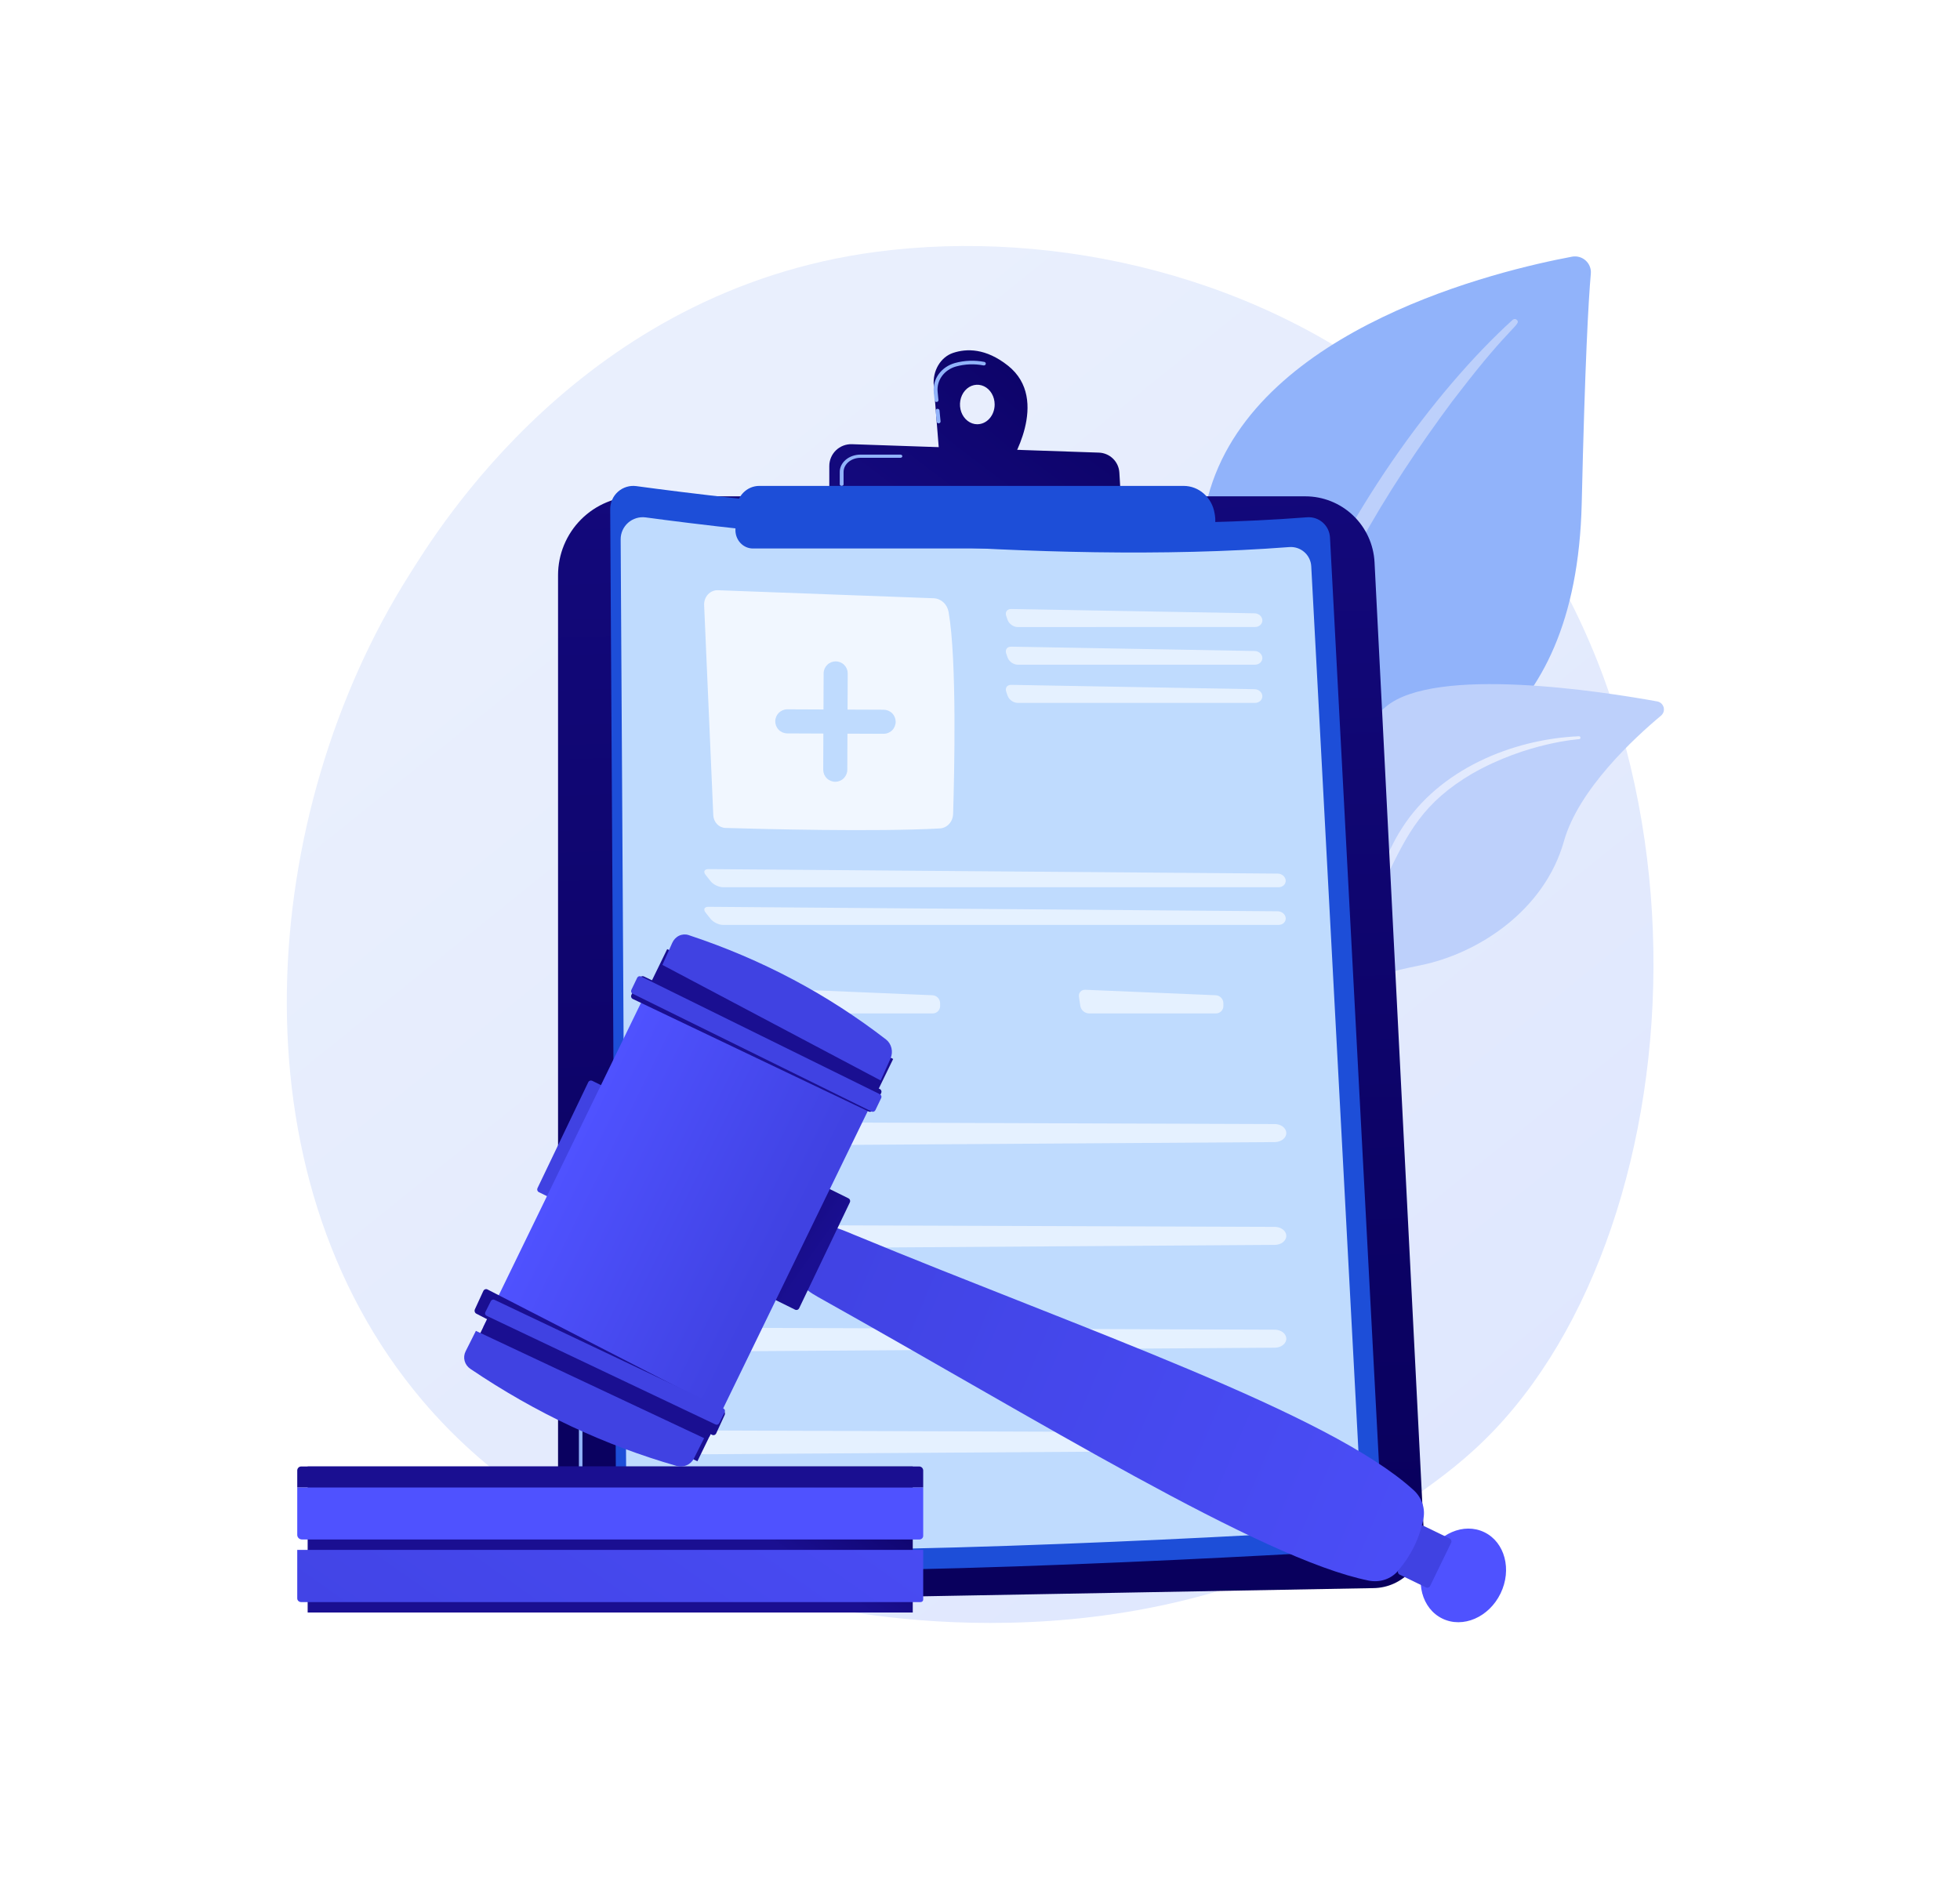 <svg width="224" height="216" viewBox="0 0 224 216" fill="none" xmlns="http://www.w3.org/2000/svg">
<rect width="224" height="216" fill="white"/>
<path d="M170.865 163.364C167.657 166.75 164.623 168.934 162.225 170.66C134.041 190.941 100.69 185.029 93.604 183.586C83.138 181.454 62.907 177.333 48.28 160.082C26.152 133.981 29.597 92.865 46.762 65.719C49.899 60.754 66.487 33.197 100.195 28.778C120.595 26.103 144.374 31.497 161.595 45.967C197.743 76.341 195.17 137.701 170.865 163.364Z" fill="url(#paint0_linear_1568_169949)"/>
<path d="M146.044 117.537C146.044 117.537 145.589 98.398 154.443 93.275C163.297 88.153 180.138 84.951 180.77 57.468C181.14 41.379 181.54 34.345 181.808 31.278C181.833 30.999 181.793 30.718 181.691 30.458C181.588 30.197 181.427 29.964 181.218 29.776C181.01 29.588 180.761 29.451 180.49 29.375C180.22 29.299 179.935 29.286 179.659 29.338C171.271 30.91 144.023 37.384 138.309 55.896C131.536 77.841 146.044 117.537 146.044 117.537Z" fill="#91B3FA"/>
<path d="M172.885 36.549C163.84 44.751 153.385 59.266 147.812 73.781C147.096 76.174 145.004 81.261 144.095 90.299C143.283 97.837 143.687 105.803 144.671 111.076C144.701 111.236 144.792 111.378 144.924 111.47C145.057 111.561 145.22 111.596 145.377 111.566C145.941 111.457 145.866 110.84 145.861 110.859C144.737 101.85 145.204 90.638 147.779 80.52C151.069 68.096 158.408 56.051 165.999 45.836L166.781 44.83C172.663 37.15 173.9 37.093 173.351 36.558C173.288 36.497 173.206 36.463 173.12 36.461C173.033 36.459 172.949 36.491 172.885 36.549Z" fill="#BDD0FB"/>
<path d="M134.206 153.293C132.988 153.886 145.729 137.976 149.72 112.991C151.601 101.217 151.625 86.465 158.382 80.78C164.003 76.049 183.132 79.036 189.391 80.171C189.567 80.203 189.729 80.283 189.86 80.403C189.991 80.523 190.085 80.677 190.131 80.849C190.177 81.019 190.173 81.2 190.119 81.369C190.065 81.537 189.964 81.688 189.828 81.801C186.825 84.305 180.405 90.209 178.733 96.159C176.525 104.003 169.016 108.991 162.293 110.341C155.571 111.691 151.831 113.001 148.556 123.677C145.28 134.352 137.664 151.609 134.206 153.293Z" fill="#BDD0FB"/>
<path d="M180.465 84.154C172.737 84.479 164.441 88.016 160.231 94.652L159.834 95.285C158.916 96.77 153.715 107.325 150.826 116.074C150.809 116.126 150.813 116.184 150.838 116.233C150.862 116.282 150.906 116.32 150.958 116.337C151.009 116.353 151.064 116.349 151.112 116.326C151.16 116.303 151.197 116.262 151.217 116.213C153.229 111.27 156.121 105.003 158.422 100.317C160.892 95.203 162.619 91.741 168.251 88.424C174.519 84.851 180.507 84.484 180.49 84.487C180.529 84.478 180.565 84.456 180.589 84.424C180.614 84.391 180.626 84.351 180.623 84.31C180.62 84.27 180.602 84.232 180.574 84.203C180.545 84.174 180.507 84.157 180.466 84.154H180.465Z" fill="url(#paint1_linear_1568_169949)"/>
<path d="M63.777 65.742C63.777 64.558 64.01 63.386 64.461 62.293C64.913 61.2 65.575 60.206 66.409 59.37C67.244 58.533 68.234 57.869 69.325 57.416C70.415 56.963 71.584 56.73 72.764 56.73H149.183C151.213 56.731 153.166 57.513 154.637 58.915C156.109 60.317 156.987 62.233 157.09 64.266L162.731 175.367C162.771 176.151 162.653 176.935 162.385 177.673C162.117 178.41 161.703 179.086 161.169 179.66C160.635 180.234 159.991 180.694 159.276 181.014C158.561 181.333 157.789 181.505 157.006 181.519L69.419 183.114C68.683 183.128 67.952 182.994 67.268 182.721C66.584 182.447 65.961 182.04 65.436 181.523C64.911 181.006 64.493 180.389 64.209 179.708C63.924 179.027 63.777 178.296 63.777 177.558V65.742Z" fill="url(#paint2_linear_1568_169949)"/>
<path d="M81.455 181.922H81.452L71.933 181.794C68.75 181.751 66.161 179.011 66.161 175.685V160.673C66.161 160.617 66.183 160.563 66.221 160.523C66.259 160.483 66.31 160.461 66.364 160.461C66.418 160.461 66.47 160.483 66.508 160.523C66.546 160.563 66.567 160.617 66.567 160.673V175.686C66.567 178.78 68.977 181.329 71.938 181.37L81.458 181.498C81.512 181.498 81.564 181.521 81.602 181.56C81.64 181.6 81.661 181.654 81.661 181.71C81.661 181.767 81.64 181.821 81.602 181.86C81.564 181.9 81.512 181.922 81.458 181.922H81.455Z" fill="#91B3FA"/>
<path d="M69.738 58.202C69.736 57.823 69.814 57.448 69.969 57.102C70.123 56.756 70.349 56.448 70.632 56.198C70.916 55.947 71.249 55.761 71.61 55.652C71.971 55.542 72.351 55.512 72.725 55.563C83.251 56.997 119.449 61.436 149.377 59.125C149.701 59.1 150.026 59.139 150.334 59.242C150.643 59.345 150.927 59.508 151.172 59.724C151.416 59.938 151.615 60.2 151.757 60.494C151.899 60.787 151.981 61.106 151.999 61.432L157.965 174.222C158.005 174.964 157.75 175.693 157.257 176.247C156.763 176.802 156.072 177.138 155.333 177.182C142.746 177.93 90.908 180.823 72.419 178.877C71.876 178.82 71.372 178.563 71.006 178.156C70.639 177.748 70.435 177.22 70.432 176.671L69.738 58.202Z" fill="#1D4ED8"/>
<path d="M70.932 61.651C70.929 61.291 71.005 60.934 71.153 60.605C71.301 60.276 71.518 59.982 71.79 59.744C72.061 59.506 72.381 59.329 72.727 59.225C73.074 59.12 73.438 59.092 73.797 59.14C83.897 60.507 118.628 64.728 147.343 62.53C147.654 62.506 147.966 62.544 148.262 62.642C148.557 62.74 148.83 62.896 149.064 63.101C149.299 63.305 149.489 63.555 149.625 63.834C149.762 64.113 149.84 64.417 149.857 64.727L155.582 172.094C155.62 172.801 155.376 173.495 154.903 174.023C154.429 174.551 153.765 174.871 153.056 174.912C140.979 175.624 91.241 178.378 73.501 176.526C72.979 176.471 72.497 176.226 72.145 175.839C71.793 175.451 71.598 174.947 71.596 174.425L70.932 61.651Z" fill="#BFDBFE"/>
<path opacity="0.78" d="M80.472 69.16L81.518 93.177C81.535 93.561 81.687 93.925 81.945 94.196C82.203 94.466 82.547 94.622 82.908 94.633C87.078 94.759 100.075 95.096 107.413 94.689C107.813 94.666 108.191 94.484 108.471 94.179C108.751 93.874 108.914 93.468 108.927 93.04C109.067 88.536 109.373 75.426 108.411 69.946C108.335 69.516 108.124 69.127 107.812 68.842C107.501 68.558 107.108 68.394 106.698 68.38L82.045 67.462C81.835 67.454 81.625 67.493 81.43 67.576C81.235 67.659 81.058 67.784 80.91 67.943C80.762 68.103 80.647 68.293 80.572 68.503C80.496 68.712 80.463 68.936 80.472 69.16Z" fill="white"/>
<g opacity="0.6">
<path d="M143.435 71.667C143.907 71.667 144.284 71.318 144.272 70.892C144.259 70.466 143.862 70.11 143.39 70.102L115.57 69.609C115.097 69.601 114.839 69.959 114.998 70.405L115.158 70.862C115.316 71.308 115.831 71.673 116.302 71.673L143.435 71.667Z" fill="white"/>
</g>
<g opacity="0.6">
<path d="M115.57 73.912C115.097 73.904 114.839 74.262 114.998 74.708L115.158 75.162C115.316 75.608 115.831 75.973 116.302 75.973H143.433C143.906 75.973 144.282 75.624 144.27 75.198C144.257 74.772 143.861 74.416 143.388 74.408L115.57 73.912Z" fill="white"/>
</g>
<g opacity="0.6">
<path d="M115.57 78.278C115.097 78.269 114.839 78.627 114.998 79.073L115.158 79.53C115.316 79.976 115.831 80.341 116.302 80.341H143.433C143.906 80.341 144.282 79.992 144.27 79.566C144.257 79.139 143.861 78.784 143.388 78.776L115.57 78.278Z" fill="white"/>
</g>
<g opacity="0.6">
<path d="M146.128 101.408C146.601 101.408 146.965 101.06 146.937 100.633C146.909 100.207 146.499 99.856 146.026 99.852L80.968 99.338C80.495 99.334 80.349 99.633 80.643 100.003L81.226 100.735C81.52 101.104 82.149 101.407 82.621 101.407L146.128 101.408Z" fill="white"/>
</g>
<g opacity="0.6">
<path d="M80.968 103.647C80.495 103.643 80.349 103.942 80.643 104.312L81.226 105.043C81.52 105.413 82.149 105.715 82.621 105.715H146.131C146.603 105.715 146.968 105.367 146.94 104.941C146.912 104.515 146.501 104.163 146.028 104.159L80.968 103.647Z" fill="white"/>
</g>
<path d="M80.275 110.582C81.896 110.462 84.932 110.406 86.604 110.383C86.948 110.378 87.283 110.487 87.555 110.691C87.826 110.896 88.018 111.184 88.099 111.508C88.422 112.806 88.867 115.061 88.811 117.45C88.804 117.794 88.657 118.121 88.403 118.36C88.149 118.6 87.808 118.732 87.454 118.729L81.283 118.664C80.917 118.66 80.566 118.525 80.296 118.284C80.027 118.043 79.859 117.714 79.824 117.36L79.282 111.726C79.269 111.587 79.284 111.447 79.326 111.314C79.369 111.182 79.439 111.058 79.531 110.952C79.624 110.845 79.737 110.758 79.865 110.694C79.992 110.631 80.132 110.593 80.275 110.582Z" fill="url(#paint3_linear_1568_169949)"/>
<g opacity="0.6">
<path d="M91.665 113.13C91.192 113.11 90.865 113.477 90.934 113.944L91.09 114.984C91.132 115.217 91.253 115.429 91.433 115.584C91.612 115.739 91.84 115.827 92.077 115.833H106.596C106.708 115.833 106.819 115.811 106.923 115.768C107.026 115.725 107.12 115.661 107.199 115.582C107.278 115.502 107.34 115.407 107.382 115.303C107.425 115.199 107.446 115.088 107.445 114.976L107.441 114.65C107.435 114.419 107.342 114.198 107.181 114.032C107.019 113.866 106.802 113.767 106.571 113.755L91.665 113.13Z" fill="white"/>
</g>
<path d="M113.533 110.582C114.952 110.462 117.609 110.406 119.071 110.383C119.372 110.378 119.666 110.486 119.904 110.691C120.141 110.895 120.31 111.184 120.38 111.508C120.662 112.806 121.051 115.061 121.003 117.45C120.997 117.794 120.868 118.121 120.646 118.36C120.424 118.6 120.125 118.732 119.815 118.729L114.416 118.664C114.096 118.66 113.788 118.525 113.553 118.284C113.317 118.043 113.17 117.714 113.14 117.36L112.665 111.726C112.654 111.587 112.667 111.447 112.704 111.315C112.742 111.182 112.803 111.059 112.883 110.952C112.964 110.846 113.063 110.758 113.175 110.695C113.286 110.631 113.408 110.593 113.533 110.582Z" fill="#BFDBFE"/>
<g opacity="0.6">
<path d="M124.04 113.13C123.568 113.11 123.24 113.477 123.309 113.944L123.465 114.984C123.507 115.217 123.628 115.429 123.808 115.584C123.988 115.739 124.216 115.827 124.453 115.833H138.969C139.081 115.833 139.192 115.811 139.295 115.768C139.399 115.725 139.493 115.661 139.572 115.582C139.651 115.502 139.713 115.407 139.755 115.303C139.797 115.199 139.819 115.088 139.817 114.976L139.813 114.65C139.808 114.419 139.715 114.198 139.554 114.032C139.393 113.866 139.175 113.767 138.944 113.755L124.04 113.13Z" fill="white"/>
</g>
<g opacity="0.6">
<path d="M78.894 129.956C79.099 130.557 79.8 130.975 80.599 130.969L145.696 130.539C146.432 130.533 147.022 130.06 147.006 129.486C146.99 128.929 146.407 128.482 145.691 128.48L80.592 128.248C79.443 128.244 78.602 129.091 78.894 129.956Z" fill="white"/>
</g>
<g opacity="0.6">
<path d="M78.894 141.708C79.099 142.31 79.8 142.727 80.599 142.722L145.696 142.289C146.432 142.284 147.022 141.811 147.006 141.238C146.99 140.68 146.407 140.233 145.691 140.231L80.591 140.002C79.443 139.995 78.602 140.842 78.894 141.708Z" fill="white"/>
</g>
<g opacity="0.6">
<path d="M78.894 153.459C79.099 154.061 79.8 154.479 80.599 154.474L145.696 154.041C146.432 154.036 147.022 153.563 147.006 152.989C146.99 152.431 146.407 151.985 145.691 151.983L80.591 151.754C79.443 151.747 78.602 152.593 78.894 153.459Z" fill="white"/>
</g>
<g opacity="0.6">
<path d="M78.894 165.207C79.099 165.809 79.8 166.227 80.599 166.221L145.696 165.788C146.432 165.783 147.022 165.31 147.006 164.736C146.99 164.178 146.407 163.732 145.691 163.729L80.592 163.502C79.443 163.495 78.602 164.342 78.894 165.207Z" fill="white"/>
</g>
<path d="M115.189 41.787C112.658 39.782 110.458 39.821 108.909 40.342C108.224 40.575 107.631 41.071 107.231 41.745C106.83 42.42 106.648 43.233 106.715 44.043L107.382 52.351L115.331 53.154C115.331 53.154 120.152 45.721 115.189 41.787ZM111.693 48.493C111.301 48.493 110.918 48.36 110.592 48.112C110.266 47.864 110.012 47.511 109.862 47.099C109.712 46.686 109.673 46.232 109.749 45.794C109.826 45.355 110.014 44.953 110.292 44.637C110.569 44.321 110.922 44.106 111.306 44.019C111.691 43.932 112.089 43.977 112.452 44.148C112.814 44.319 113.123 44.608 113.341 44.98C113.559 45.351 113.675 45.788 113.675 46.234C113.675 46.833 113.465 47.406 113.094 47.829C112.722 48.252 112.218 48.49 111.693 48.49V48.493Z" fill="url(#paint4_linear_1568_169949)"/>
<path d="M107.271 48.384C107.216 48.384 107.162 48.365 107.122 48.33C107.081 48.296 107.055 48.248 107.05 48.197L106.93 46.952C106.925 46.898 106.943 46.843 106.981 46.802C107.018 46.76 107.073 46.733 107.131 46.728C107.16 46.726 107.19 46.729 107.217 46.737C107.245 46.745 107.271 46.758 107.294 46.775C107.316 46.792 107.334 46.813 107.348 46.837C107.361 46.861 107.37 46.888 107.372 46.914L107.493 48.16C107.495 48.187 107.492 48.214 107.484 48.24C107.475 48.265 107.461 48.289 107.442 48.31C107.424 48.331 107.401 48.348 107.375 48.361C107.349 48.373 107.321 48.381 107.292 48.383L107.271 48.384ZM107.03 45.944C106.975 45.944 106.921 45.925 106.88 45.89C106.839 45.855 106.814 45.808 106.809 45.757L106.715 44.812C106.644 44.085 106.845 43.357 107.286 42.752C107.727 42.148 108.38 41.703 109.135 41.493C110.226 41.193 111.382 41.149 112.496 41.366C112.551 41.379 112.599 41.411 112.629 41.456C112.659 41.501 112.67 41.555 112.658 41.606C112.647 41.658 112.614 41.704 112.568 41.734C112.521 41.764 112.463 41.777 112.407 41.769C111.364 41.566 110.283 41.608 109.261 41.888C108.605 42.071 108.037 42.457 107.653 42.983C107.27 43.51 107.095 44.142 107.158 44.774L107.251 45.72C107.254 45.747 107.251 45.774 107.242 45.8C107.233 45.825 107.219 45.849 107.201 45.87C107.182 45.891 107.159 45.908 107.133 45.92C107.108 45.933 107.079 45.941 107.05 45.943L107.03 45.944Z" fill="#91B3FA"/>
<path d="M94.777 57.333V53.257C94.778 52.923 94.845 52.593 94.977 52.286C95.108 51.978 95.299 51.701 95.54 51.469C95.781 51.237 96.067 51.056 96.38 50.936C96.692 50.816 97.026 50.76 97.361 50.771L125.584 51.734C126.188 51.755 126.763 51.999 127.196 52.419C127.629 52.84 127.89 53.406 127.926 54.007L128.162 57.923L94.777 57.333Z" fill="url(#paint5_linear_1568_169949)"/>
<path d="M96.19 55.538C96.132 55.538 96.076 55.519 96.035 55.484C95.994 55.45 95.971 55.404 95.971 55.355V53.941C95.972 53.417 96.223 52.914 96.668 52.542C97.114 52.171 97.717 51.962 98.347 51.961H102.916C102.972 51.963 103.025 51.984 103.064 52.018C103.103 52.052 103.125 52.097 103.125 52.144C103.125 52.191 103.103 52.236 103.064 52.27C103.025 52.304 102.972 52.324 102.916 52.327H98.347C97.833 52.327 97.341 52.497 96.977 52.8C96.614 53.103 96.41 53.513 96.409 53.941V55.355C96.409 55.404 96.386 55.45 96.345 55.484C96.304 55.519 96.248 55.538 96.19 55.538Z" fill="#91B3FA"/>
<path d="M84.158 58.152C84.19 57.448 84.48 56.783 84.966 56.297C85.452 55.81 86.098 55.539 86.769 55.539H135.275C136.12 55.539 136.937 55.852 137.583 56.423C138.23 56.994 138.663 57.786 138.808 58.66L138.849 58.909C138.925 59.373 138.904 59.849 138.787 60.304C138.67 60.759 138.46 61.181 138.171 61.542C137.882 61.903 137.521 62.192 137.114 62.391C136.707 62.59 136.264 62.693 135.815 62.693H86.051C85.78 62.693 85.511 62.636 85.262 62.524C85.013 62.412 84.788 62.248 84.601 62.042C84.414 61.836 84.268 61.592 84.174 61.326C84.079 61.059 84.037 60.775 84.05 60.49L84.158 58.152Z" fill="#1D4ED8"/>
<path d="M104.315 167.617H35.161V184.309H104.315V167.617Z" fill="url(#paint6_linear_1568_169949)"/>
<path d="M33.971 177.154H105.509V182.834C105.509 182.908 105.478 182.98 105.424 183.033C105.369 183.086 105.295 183.116 105.217 183.116H34.408C34.292 183.116 34.181 183.071 34.099 182.992C34.017 182.913 33.971 182.806 33.971 182.694V177.154H33.971Z" fill="url(#paint7_linear_1568_169949)"/>
<path d="M33.971 170H105.509V175.543C105.509 175.654 105.464 175.76 105.382 175.839C105.301 175.917 105.191 175.962 105.076 175.962H34.511C34.368 175.962 34.23 175.906 34.129 175.809C34.028 175.711 33.971 175.578 33.971 175.439V170Z" fill="url(#paint8_linear_1568_169949)"/>
<path d="M34.417 167.617H105.057C105.177 167.617 105.292 167.666 105.377 167.754C105.462 167.841 105.509 167.96 105.509 168.083V170.002H33.971V168.08C33.97 168.019 33.982 167.959 34.004 167.903C34.026 167.847 34.059 167.796 34.101 167.753C34.142 167.71 34.191 167.676 34.246 167.652C34.3 167.629 34.358 167.617 34.417 167.617Z" fill="url(#paint9_linear_1568_169949)"/>
<path d="M171.49 182.133C172.815 179.408 171.988 176.274 169.641 175.133C167.294 173.992 164.318 175.277 162.992 178.003C161.666 180.728 162.494 183.862 164.841 185.003C167.187 186.144 170.164 184.859 171.49 182.133Z" fill="url(#paint10_linear_1568_169949)"/>
<path d="M162.194 174.558L159.791 179.499C159.705 179.676 159.779 179.89 159.956 179.976L162.964 181.439C163.141 181.525 163.355 181.451 163.442 181.274L165.845 176.332C165.931 176.155 165.857 175.941 165.68 175.855L162.672 174.393C162.494 174.307 162.28 174.381 162.194 174.558Z" fill="url(#paint11_linear_1568_169949)"/>
<path d="M162.678 173.581C162.249 175.798 161.27 177.779 159.782 179.539C158.978 180.49 157.688 180.917 156.405 180.657C144.14 178.18 118.434 162.198 93.47 148.236C91.816 147.311 90.672 146.262 91.451 144.649L93.173 141.087C93.948 139.483 95.802 140.387 97.542 141.106C123.949 152.019 151.956 161.532 161.571 170.334C162.494 171.179 162.905 172.409 162.678 173.581Z" fill="url(#paint12_linear_1568_169949)"/>
<path d="M97.13 137.425L91.328 149.538C91.288 149.62 91.219 149.683 91.134 149.713C91.049 149.742 90.956 149.737 90.875 149.697L87.814 148.186C87.734 148.146 87.672 148.075 87.643 147.989C87.613 147.903 87.619 147.809 87.658 147.727L93.46 135.618C93.499 135.536 93.569 135.473 93.654 135.443C93.739 135.413 93.832 135.418 93.912 135.458L96.973 136.969C97.053 137.009 97.114 137.079 97.144 137.165C97.173 137.25 97.168 137.344 97.13 137.425Z" fill="url(#paint13_linear_1568_169949)"/>
<path d="M70.899 125.501L65.097 137.614C65.058 137.696 64.988 137.759 64.903 137.789C64.819 137.819 64.725 137.813 64.645 137.773L61.584 136.262C61.503 136.222 61.442 136.152 61.412 136.066C61.383 135.979 61.388 135.885 61.427 135.803L67.23 123.693C67.269 123.611 67.339 123.549 67.423 123.519C67.508 123.489 67.601 123.495 67.682 123.534L70.743 125.045C70.823 125.085 70.884 125.155 70.913 125.24C70.942 125.326 70.938 125.419 70.899 125.501Z" fill="url(#paint14_linear_1568_169949)"/>
<path d="M73.766 113.575L55.23 151.688L81.058 164.242L99.594 126.13L73.766 113.575Z" fill="url(#paint15_linear_1568_169949)"/>
<path d="M56.206 149.674L53.875 154.467L79.703 167.021L82.034 162.228L56.206 149.674Z" fill="url(#paint16_linear_1568_169949)"/>
<path d="M80.471 164.381L79.301 166.708C79.127 167.052 78.833 167.326 78.47 167.48C78.108 167.634 77.701 167.659 77.321 167.551C69.19 165.216 61.321 161.578 53.75 156.455C53.429 156.237 53.199 155.917 53.1 155.55C53.002 155.183 53.042 154.795 53.214 154.454L54.388 152.117L80.471 164.381Z" fill="url(#paint17_linear_1568_169949)"/>
<path d="M82.818 161.734L81.855 163.826C81.835 163.871 81.806 163.91 81.771 163.943C81.737 163.976 81.696 164.001 81.652 164.017C81.607 164.034 81.561 164.04 81.514 164.037C81.467 164.034 81.422 164.022 81.38 164L54.438 150.153C54.353 150.109 54.288 150.031 54.258 149.937C54.227 149.843 54.233 149.74 54.274 149.65L55.236 147.558C55.257 147.513 55.285 147.473 55.32 147.441C55.355 147.408 55.396 147.383 55.44 147.366C55.484 147.35 55.531 147.343 55.578 147.346C55.625 147.349 55.67 147.362 55.712 147.384L82.654 161.231C82.739 161.275 82.803 161.352 82.834 161.447C82.865 161.541 82.859 161.644 82.818 161.734Z" fill="url(#paint18_linear_1568_169949)"/>
<path d="M82.824 161.401L82.189 162.675C82.171 162.711 82.146 162.743 82.115 162.77C82.085 162.796 82.049 162.817 82.01 162.83C81.971 162.843 81.93 162.849 81.889 162.846C81.848 162.844 81.808 162.834 81.771 162.816L55.607 150.392C55.57 150.375 55.537 150.35 55.51 150.32C55.483 150.29 55.462 150.255 55.449 150.218C55.435 150.18 55.43 150.14 55.432 150.1C55.435 150.06 55.445 150.02 55.463 149.984L56.097 148.711C56.115 148.675 56.14 148.643 56.171 148.616C56.202 148.589 56.237 148.569 56.276 148.556C56.315 148.543 56.356 148.537 56.397 148.54C56.438 148.542 56.478 148.552 56.515 148.57L82.679 160.993C82.753 161.029 82.81 161.092 82.838 161.168C82.865 161.245 82.86 161.329 82.824 161.401Z" fill="url(#paint19_linear_1568_169949)"/>
<path d="M99.746 125.83L102.077 121.037L76.249 108.483L73.918 113.276L99.746 125.83Z" fill="url(#paint20_linear_1568_169949)"/>
<path d="M100.652 123.499L101.771 120.992C101.937 120.621 101.976 120.198 101.882 119.799C101.788 119.399 101.567 119.049 101.258 118.81C94.638 113.699 87.159 109.675 78.7 106.88C78.341 106.762 77.955 106.787 77.612 106.95C77.268 107.113 76.99 107.405 76.826 107.772L75.701 110.288L100.652 123.499Z" fill="url(#paint21_linear_1568_169949)"/>
<path d="M99.741 126.878L100.703 124.935C100.724 124.894 100.736 124.849 100.739 124.804C100.742 124.758 100.735 124.712 100.72 124.669C100.705 124.625 100.681 124.585 100.65 124.551C100.619 124.517 100.581 124.489 100.539 124.469L73.599 111.611C73.514 111.571 73.416 111.565 73.327 111.595C73.238 111.626 73.164 111.689 73.123 111.773L72.16 113.716C72.119 113.799 72.113 113.895 72.144 113.983C72.174 114.071 72.239 114.143 72.324 114.183L99.264 127.041C99.306 127.061 99.352 127.073 99.399 127.076C99.446 127.078 99.493 127.072 99.537 127.057C99.581 127.042 99.622 127.018 99.657 126.987C99.692 126.957 99.721 126.92 99.741 126.878Z" fill="url(#paint22_linear_1568_169949)"/>
<path d="M100.045 126.889L100.707 125.509C100.744 125.43 100.75 125.34 100.721 125.257C100.693 125.174 100.634 125.106 100.556 125.067L73.254 111.609C73.177 111.571 73.087 111.566 73.005 111.594C72.924 111.623 72.856 111.683 72.819 111.762L72.157 113.141C72.138 113.181 72.127 113.223 72.125 113.266C72.122 113.31 72.128 113.353 72.142 113.394C72.156 113.435 72.178 113.473 72.206 113.506C72.235 113.538 72.269 113.564 72.308 113.583L99.606 127.042C99.645 127.061 99.687 127.073 99.73 127.075C99.773 127.078 99.816 127.073 99.857 127.058C99.898 127.044 99.935 127.022 99.968 126.993C100 126.964 100.026 126.929 100.045 126.889Z" fill="url(#paint23_linear_1568_169949)"/>
<path fill-rule="evenodd" clip-rule="evenodd" d="M95.511 75.594C95.876 75.596 96.226 75.742 96.483 76.001C96.74 76.26 96.883 76.611 96.882 76.976L96.864 81.105L100.992 81.122C101.357 81.124 101.707 81.27 101.964 81.529C102.221 81.789 102.364 82.139 102.362 82.504C102.361 82.869 102.214 83.219 101.955 83.476C101.696 83.733 101.345 83.876 100.98 83.874L96.852 83.857L96.834 87.985C96.833 88.35 96.686 88.699 96.427 88.956C96.168 89.213 95.817 89.357 95.452 89.355C95.087 89.354 94.738 89.207 94.481 88.948C94.224 88.689 94.081 88.338 94.082 87.973L94.1 83.845L89.971 83.827C89.606 83.826 89.257 83.679 89 83.42C88.743 83.161 88.6 82.81 88.601 82.445C88.603 82.08 88.749 81.731 89.008 81.474C89.268 81.217 89.618 81.073 89.983 81.075L94.112 81.093L94.129 76.964C94.131 76.599 94.278 76.25 94.537 75.993C94.796 75.736 95.147 75.593 95.511 75.594Z" fill="#BFDBFE"/>
<defs>
<linearGradient id="paint0_linear_1568_169949" x1="209.278" y1="231.953" x2="69.148" y2="58.432" gradientUnits="userSpaceOnUse">
<stop stop-color="#DAE3FE"/>
<stop offset="1" stop-color="#E9EFFD"/>
</linearGradient>
<linearGradient id="paint1_linear_1568_169949" x1="150.817" y1="100.251" x2="180.64" y2="100.251" gradientUnits="userSpaceOnUse">
<stop stop-color="#DAE3FE"/>
<stop offset="1" stop-color="#E9EFFD"/>
</linearGradient>
<linearGradient id="paint2_linear_1568_169949" x1="113.225" y1="175.653" x2="106.158" y2="-32.971" gradientUnits="userSpaceOnUse">
<stop stop-color="#09005D"/>
<stop offset="1" stop-color="#1A0F91"/>
</linearGradient>
<linearGradient id="paint3_linear_1568_169949" x1="70.725" y1="104.243" x2="145.781" y2="166.035" gradientUnits="userSpaceOnUse">
<stop stop-color="#A737D5"/>
<stop offset="1" stop-color="#EF497A"/>
</linearGradient>
<linearGradient id="paint4_linear_1568_169949" x1="123.005" y1="29.872" x2="85.288" y2="73.415" gradientUnits="userSpaceOnUse">
<stop stop-color="#09005D"/>
<stop offset="1" stop-color="#1A0F91"/>
</linearGradient>
<linearGradient id="paint5_linear_1568_169949" x1="128.288" y1="33.145" x2="92.499" y2="80.429" gradientUnits="userSpaceOnUse">
<stop stop-color="#09005D"/>
<stop offset="1" stop-color="#1A0F91"/>
</linearGradient>
<linearGradient id="paint6_linear_1568_169949" x1="84.7" y1="154.106" x2="75.337" y2="166.857" gradientUnits="userSpaceOnUse">
<stop stop-color="#09005D"/>
<stop offset="1" stop-color="#1A0F91"/>
</linearGradient>
<linearGradient id="paint7_linear_1568_169949" x1="109.539" y1="127.336" x2="50.829" y2="210.465" gradientUnits="userSpaceOnUse">
<stop stop-color="#4F52FF"/>
<stop offset="1" stop-color="#4042E2"/>
</linearGradient>
<linearGradient id="paint8_linear_1568_169949" x1="70.114" y1="165.271" x2="71.701" y2="131.15" gradientUnits="userSpaceOnUse">
<stop stop-color="#4F52FF"/>
<stop offset="1" stop-color="#4042E2"/>
</linearGradient>
<linearGradient id="paint9_linear_1568_169949" x1="124.506" y1="111.773" x2="108.317" y2="127.657" gradientUnits="userSpaceOnUse">
<stop stop-color="#09005D"/>
<stop offset="1" stop-color="#1A0F91"/>
</linearGradient>
<linearGradient id="paint10_linear_1568_169949" x1="199.326" y1="187.991" x2="213.944" y2="191.599" gradientUnits="userSpaceOnUse">
<stop stop-color="#4F52FF"/>
<stop offset="1" stop-color="#4042E2"/>
</linearGradient>
<linearGradient id="paint11_linear_1568_169949" x1="131.608" y1="158.39" x2="152.68" y2="171.588" gradientUnits="userSpaceOnUse">
<stop stop-color="#4F52FF"/>
<stop offset="1" stop-color="#4042E2"/>
</linearGradient>
<linearGradient id="paint12_linear_1568_169949" x1="193.329" y1="188.841" x2="88.122" y2="144.219" gradientUnits="userSpaceOnUse">
<stop stop-color="#4F52FF"/>
<stop offset="1" stop-color="#4042E2"/>
</linearGradient>
<linearGradient id="paint13_linear_1568_169949" x1="77.675" y1="131.877" x2="93.654" y2="143.149" gradientUnits="userSpaceOnUse">
<stop stop-color="#09005D"/>
<stop offset="1" stop-color="#1A0F91"/>
</linearGradient>
<linearGradient id="paint14_linear_1568_169949" x1="118.539" y1="152.498" x2="67.288" y2="131.755" gradientUnits="userSpaceOnUse">
<stop stop-color="#4F52FF"/>
<stop offset="1" stop-color="#4042E2"/>
</linearGradient>
<linearGradient id="paint15_linear_1568_169949" x1="64.551" y1="132.56" x2="88.753" y2="144.522" gradientUnits="userSpaceOnUse">
<stop stop-color="#4F52FF"/>
<stop offset="1" stop-color="#4042E2"/>
</linearGradient>
<linearGradient id="paint16_linear_1568_169949" x1="48.252" y1="172.526" x2="62.488" y2="162.274" gradientUnits="userSpaceOnUse">
<stop stop-color="#09005D"/>
<stop offset="1" stop-color="#1A0F91"/>
</linearGradient>
<linearGradient id="paint17_linear_1568_169949" x1="55.933" y1="187.931" x2="63.882" y2="165.697" gradientUnits="userSpaceOnUse">
<stop stop-color="#4F52FF"/>
<stop offset="1" stop-color="#4042E2"/>
</linearGradient>
<linearGradient id="paint18_linear_1568_169949" x1="49.706" y1="105.003" x2="59.127" y2="127.69" gradientUnits="userSpaceOnUse">
<stop stop-color="#09005D"/>
<stop offset="1" stop-color="#1A0F91"/>
</linearGradient>
<linearGradient id="paint19_linear_1568_169949" x1="56.239" y1="191.526" x2="67.816" y2="157.81" gradientUnits="userSpaceOnUse">
<stop stop-color="#4F52FF"/>
<stop offset="1" stop-color="#4042E2"/>
</linearGradient>
<linearGradient id="paint20_linear_1568_169949" x1="697.063" y1="5.384" x2="671.201" y2="10.133" gradientUnits="userSpaceOnUse">
<stop stop-color="#09005D"/>
<stop offset="1" stop-color="#1A0F91"/>
</linearGradient>
<linearGradient id="paint21_linear_1568_169949" x1="110.39" y1="77.369" x2="97.772" y2="96.178" gradientUnits="userSpaceOnUse">
<stop stop-color="#4F52FF"/>
<stop offset="1" stop-color="#4042E2"/>
</linearGradient>
<linearGradient id="paint22_linear_1568_169949" x1="81.874" y1="85.394" x2="84.609" y2="106.535" gradientUnits="userSpaceOnUse">
<stop stop-color="#09005D"/>
<stop offset="1" stop-color="#1A0F91"/>
</linearGradient>
<linearGradient id="paint23_linear_1568_169949" x1="113.421" y1="80.586" x2="95.519" y2="105.585" gradientUnits="userSpaceOnUse">
<stop stop-color="#4F52FF"/>
<stop offset="1" stop-color="#4042E2"/>
</linearGradient>
</defs>
</svg>
